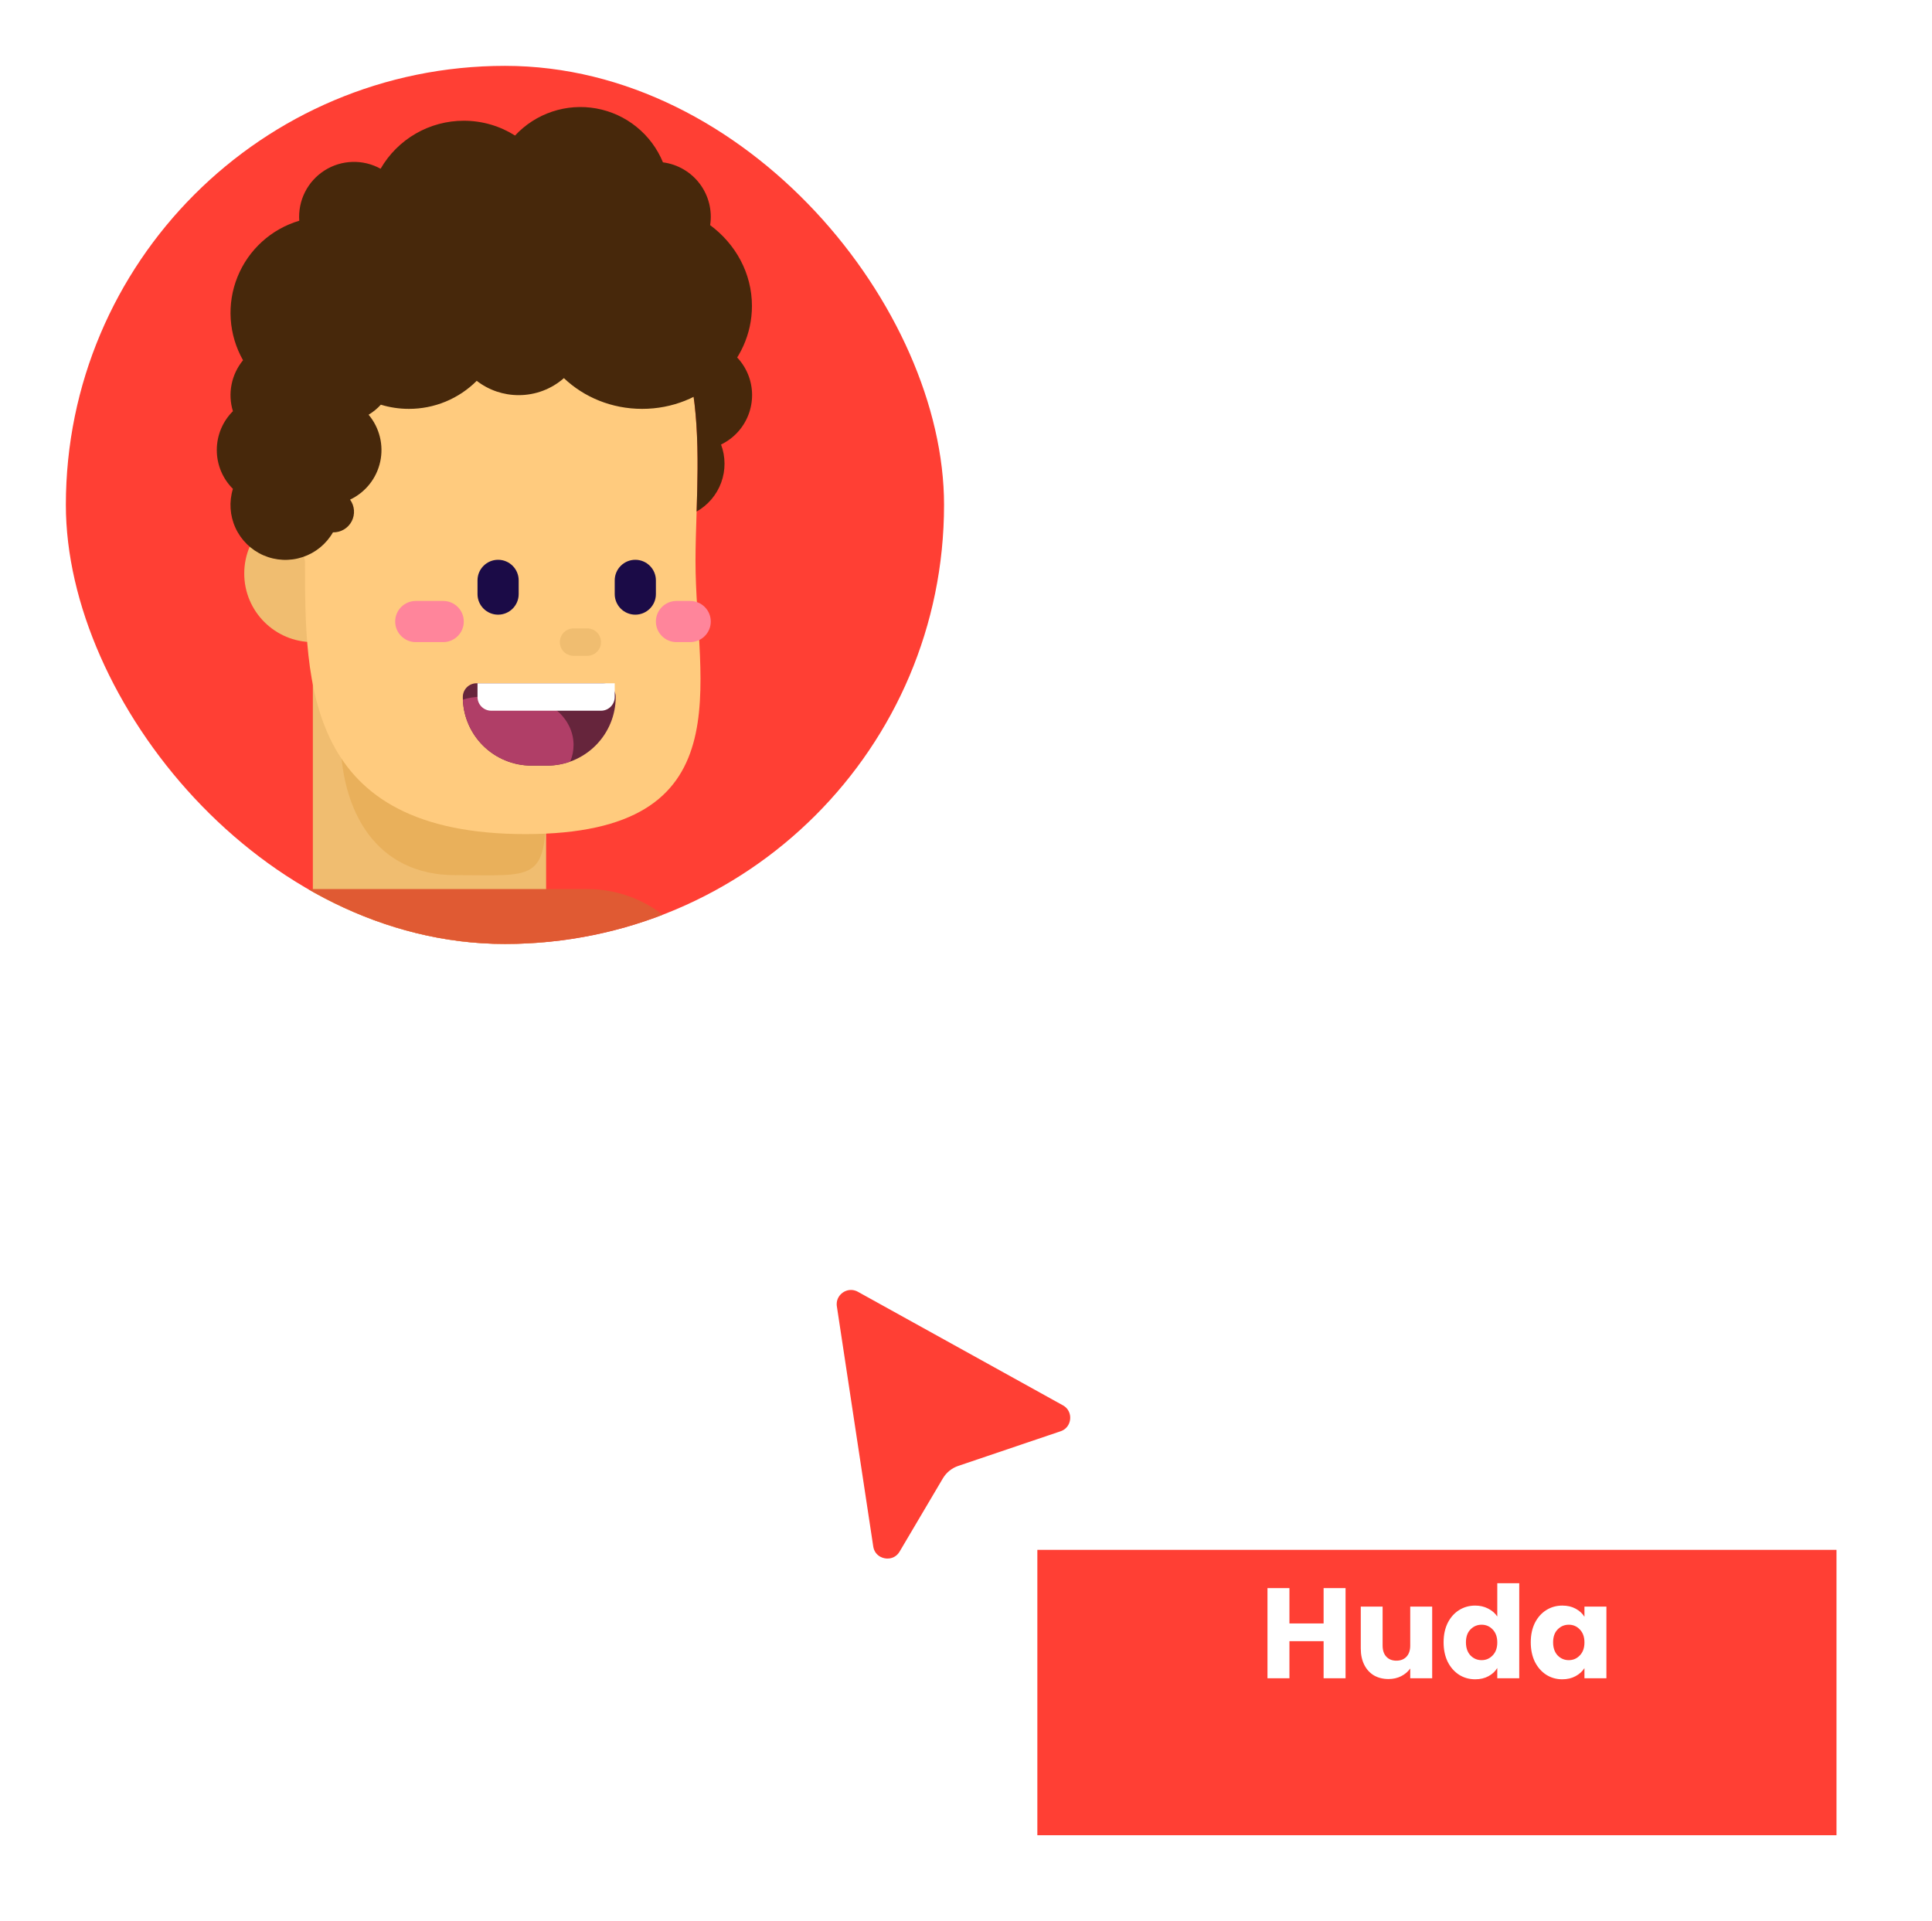 <svg width="176" height="175" viewBox="0 0 176 175" fill="none" xmlns="http://www.w3.org/2000/svg">
<g filter="url(#filter0_d)">
<path d="M78.907 135.785L75.594 113.918C75.351 112.318 77.051 111.136 78.466 111.92L97.139 122.262C98.621 123.082 98.424 125.272 96.82 125.815L87.504 128.968C87.061 129.118 86.688 129.421 86.45 129.823L82.514 136.485C81.581 138.064 79.182 137.598 78.907 135.785Z" fill="#FF3F34"/>
<path d="M78.907 135.785L75.594 113.918C75.351 112.318 77.051 111.136 78.466 111.92L97.139 122.262C98.621 123.082 98.424 125.272 96.82 125.815L87.504 128.968C87.061 129.118 86.688 129.421 86.45 129.823L82.514 136.485C81.581 138.064 79.182 137.598 78.907 135.785Z" stroke="white" stroke-width="1.3" stroke-linecap="round" stroke-linejoin="round"/>
</g>
<g filter="url(#filter1_d)">
<rect x="94.5" y="136" width="72.8" height="26" fill="#FF3F34"/>
</g>
<path d="M122.577 144.687V152.9H120.577V149.519H117.464V152.9H115.464V144.687H117.464V147.904H120.577V144.687H122.577ZM130.468 146.371V152.9H128.468V152.011C128.265 152.299 127.988 152.533 127.637 152.713C127.294 152.884 126.911 152.97 126.49 152.97C125.991 152.97 125.55 152.861 125.168 152.643C124.786 152.416 124.49 152.093 124.279 151.671C124.068 151.25 123.963 150.755 123.963 150.186V146.371H125.952V149.916C125.952 150.353 126.065 150.693 126.291 150.934C126.518 151.176 126.822 151.297 127.204 151.297C127.594 151.297 127.902 151.176 128.128 150.934C128.354 150.693 128.468 150.353 128.468 149.916V146.371H130.468ZM131.508 149.624C131.508 148.953 131.632 148.364 131.882 147.857C132.139 147.35 132.486 146.96 132.923 146.687C133.36 146.414 133.848 146.278 134.386 146.278C134.815 146.278 135.205 146.367 135.556 146.547C135.915 146.726 136.195 146.968 136.398 147.272V144.242H138.399V152.9H136.398V151.964C136.211 152.276 135.942 152.526 135.591 152.713C135.248 152.9 134.846 152.994 134.386 152.994C133.848 152.994 133.36 152.857 132.923 152.584C132.486 152.303 132.139 151.909 131.882 151.402C131.632 150.888 131.508 150.295 131.508 149.624ZM136.398 149.636C136.398 149.136 136.258 148.743 135.977 148.454C135.704 148.165 135.369 148.021 134.971 148.021C134.573 148.021 134.234 148.165 133.953 148.454C133.68 148.735 133.543 149.125 133.543 149.624C133.543 150.123 133.68 150.521 133.953 150.817C134.234 151.106 134.573 151.25 134.971 151.25C135.369 151.25 135.704 151.106 135.977 150.817C136.258 150.529 136.398 150.135 136.398 149.636ZM139.448 149.624C139.448 148.953 139.573 148.364 139.823 147.857C140.08 147.35 140.427 146.96 140.864 146.687C141.301 146.414 141.788 146.278 142.327 146.278C142.787 146.278 143.189 146.371 143.532 146.559C143.883 146.746 144.152 146.991 144.339 147.296V146.371H146.34V152.9H144.339V151.976C144.144 152.28 143.871 152.526 143.52 152.713C143.177 152.9 142.775 152.994 142.315 152.994C141.785 152.994 141.301 152.857 140.864 152.584C140.427 152.303 140.08 151.909 139.823 151.402C139.573 150.888 139.448 150.295 139.448 149.624ZM144.339 149.636C144.339 149.136 144.199 148.743 143.918 148.454C143.645 148.165 143.309 148.021 142.912 148.021C142.514 148.021 142.175 148.165 141.894 148.454C141.621 148.735 141.484 149.125 141.484 149.624C141.484 150.123 141.621 150.521 141.894 150.817C142.175 151.106 142.514 151.25 142.912 151.25C143.309 151.25 143.645 151.106 143.918 150.817C144.199 150.529 144.339 150.135 144.339 149.636Z" fill="white"/>
<g filter="url(#filter2_d)">
<g clip-path="url(#clip0)">
<path d="M86 42C86 19.909 68.091 2 46 2C23.909 2 6 19.909 6 42C6 64.091 23.909 82 46 82C68.091 82 86 64.091 86 42Z" fill="#FF3F34"/>
<path d="M28.5 54.5C31.952 54.5 34.75 51.702 34.75 48.25C34.75 44.798 31.952 42 28.5 42C25.048 42 22.25 44.798 22.25 48.25C22.25 51.702 25.048 54.5 28.5 54.5Z" fill="#F0BD70"/>
<path d="M28.5 53.25H49.75V84.338C49.75 84.338 45.196 87 39.125 87C33.054 87 28.5 82.654 28.5 82.654V53.25Z" fill="#F0BD70"/>
<path d="M49.75 69.335C49.75 76.403 48.648 75.733 41.479 75.733C34.31 75.733 31.003 70.004 31.003 62.936C31.003 55.869 30.73 49.5 36.515 49.5C52.875 50.125 49.75 62.267 49.75 69.335Z" fill="#E9B05B"/>
<path d="M63.358 47.125C63.358 58.278 67.965 71.991 47.875 71.991C27.785 71.991 27.785 58.278 27.785 47.125C24.75 33.875 25.375 18.25 46 18.25C66.625 18.25 63.358 35.971 63.358 47.125Z" fill="#FFCB7E"/>
<path d="M53.5 53.25H52.25C51.56 53.25 51 53.81 51 54.5C51 55.19 51.56 55.75 52.25 55.75H53.5C54.19 55.75 54.75 55.19 54.75 54.5C54.75 53.81 54.19 53.25 53.5 53.25Z" fill="#F0BD70"/>
<path d="M53.5 77H26C19.787 77 14.75 82.037 14.75 88.25V94.5C14.75 100.713 19.787 105.75 26 105.75H53.5C59.713 105.75 64.75 100.713 64.75 94.5V88.25C64.75 82.037 59.713 77 53.5 77Z" fill="#E05A33"/>
<path fill-rule="evenodd" clip-rule="evenodd" d="M63.46 42.604C64.498 42.018 65.292 41.081 65.7 39.962C66.108 38.843 66.103 37.615 65.685 36.499C66.826 35.949 67.716 34.986 68.174 33.805C68.633 32.624 68.626 31.313 68.156 30.137C67.685 28.961 66.786 28.008 65.639 27.469C64.493 26.931 63.184 26.847 61.979 27.236C63.75 31.829 63.62 37.509 63.46 42.604Z" fill="#47280B"/>
<path fill-rule="evenodd" clip-rule="evenodd" d="M51.371 30.45C50.232 31.451 48.767 32.002 47.25 32C45.867 32.002 44.522 31.544 43.429 30.696C42.617 31.507 41.654 32.15 40.594 32.589C39.533 33.027 38.397 33.252 37.25 33.25C36.384 33.251 35.522 33.123 34.694 32.87C34.368 33.227 33.992 33.534 33.579 33.784C34.071 34.369 34.422 35.06 34.605 35.803C34.789 36.545 34.799 37.32 34.636 38.067C34.473 38.814 34.141 39.514 33.664 40.113C33.188 40.711 32.581 41.193 31.89 41.52C32.096 41.803 32.219 42.137 32.245 42.486C32.271 42.835 32.199 43.184 32.037 43.495C31.875 43.805 31.629 44.063 31.328 44.241C31.026 44.419 30.681 44.508 30.331 44.5C29.718 45.566 28.734 46.369 27.567 46.755C26.399 47.142 25.13 47.084 24.003 46.594C22.875 46.104 21.967 45.215 21.453 44.097C20.94 42.98 20.856 41.713 21.218 40.538C20.752 40.074 20.382 39.523 20.13 38.915C19.878 38.308 19.749 37.657 19.75 37C19.75 35.617 20.311 34.366 21.218 33.462C20.976 32.673 20.934 31.836 21.095 31.026C21.256 30.216 21.615 29.459 22.14 28.821C21.49 27.675 21.107 26.398 21.019 25.083C20.931 23.768 21.141 22.451 21.634 21.229C22.126 20.007 22.888 18.912 23.863 18.025C24.837 17.139 26 16.484 27.262 16.109C27.198 15.21 27.376 14.311 27.78 13.506C28.184 12.701 28.798 12.02 29.557 11.535C30.316 11.05 31.192 10.779 32.092 10.751C32.992 10.722 33.883 10.938 34.671 11.374C35.439 10.043 36.544 8.939 37.874 8.171C39.205 7.403 40.714 6.999 42.25 7C43.966 7 45.568 7.494 46.919 8.349C47.847 7.349 49.012 6.599 50.306 6.168C51.6 5.736 52.983 5.638 54.325 5.881C55.667 6.124 56.927 6.702 57.987 7.56C59.048 8.418 59.876 9.529 60.394 10.791C61.055 10.877 61.693 11.094 62.269 11.43C62.845 11.766 63.348 12.213 63.748 12.746C64.149 13.279 64.439 13.887 64.601 14.534C64.763 15.181 64.794 15.854 64.692 16.512C67.011 18.23 68.5 20.89 68.5 23.875C68.5 29.052 64.022 33.25 58.5 33.25C55.709 33.25 53.185 32.178 51.371 30.45Z" fill="#47280B"/>
<path d="M42.161 59.5C42.161 59.169 42.293 58.85 42.527 58.616C42.762 58.382 43.08 58.25 43.411 58.25H54.84C55.172 58.25 55.489 58.382 55.724 58.616C55.958 58.85 56.09 59.169 56.09 59.5C56.09 61.158 55.432 62.747 54.259 63.919C53.087 65.091 51.498 65.75 49.84 65.75H48.411C46.754 65.75 45.164 65.091 43.992 63.919C42.82 62.747 42.161 61.158 42.161 59.5Z" fill="#66253C"/>
<path fill-rule="evenodd" clip-rule="evenodd" d="M51.944 65.388C51.269 65.628 50.557 65.751 49.84 65.75H48.411C46.797 65.75 45.245 65.125 44.081 64.007C42.917 62.889 42.231 61.363 42.166 59.75C43.121 59.392 44.539 59.434 45.937 59.475C46.382 59.487 46.825 59.5 47.25 59.5C50.012 59.5 52.25 61.459 52.25 63.875C52.25 64.406 52.141 64.916 51.944 65.388Z" fill="#B03E67"/>
<path d="M43.5 58.25H56V59.5C56 59.831 55.868 60.15 55.634 60.384C55.4 60.618 55.081 60.75 54.75 60.75H44.75C44.419 60.75 44.1 60.618 43.866 60.384C43.632 60.15 43.5 59.831 43.5 59.5V58.25Z" fill="white"/>
<path d="M47.25 48.875C47.25 47.84 46.41 47 45.375 47C44.34 47 43.5 47.84 43.5 48.875V50.125C43.5 51.16 44.34 52 45.375 52C46.41 52 47.25 51.16 47.25 50.125V48.875Z" fill="#1B0B47"/>
<path d="M59.75 48.875C59.75 47.84 58.91 47 57.875 47C56.84 47 56 47.84 56 48.875V50.125C56 51.16 56.84 52 57.875 52C58.91 52 59.75 51.16 59.75 50.125V48.875Z" fill="#1B0B47"/>
<path d="M40.375 50.75H37.875C36.84 50.75 36 51.59 36 52.625C36 53.66 36.84 54.5 37.875 54.5H40.375C41.41 54.5 42.25 53.66 42.25 52.625C42.25 51.59 41.41 50.75 40.375 50.75Z" fill="#FF859B"/>
<path d="M62.875 50.75H61.625C60.59 50.75 59.75 51.59 59.75 52.625C59.75 53.66 60.59 54.5 61.625 54.5H62.875C63.91 54.5 64.75 53.66 64.75 52.625C64.75 51.59 63.91 50.75 62.875 50.75Z" fill="#FF859B"/>
</g>
</g>
<defs>
<filter id="filter0_d" x="67.12" y="108.42" width="39.475" height="42.675" filterUnits="userSpaceOnUse" color-interpolation-filters="sRGB">
<feFlood flood-opacity="0" result="BackgroundImageFix"/>
<feColorMatrix in="SourceAlpha" type="matrix" values="0 0 0 0 0 0 0 0 0 0 0 0 0 0 0 0 0 0 127 0"/>
<feOffset dy="5.2"/>
<feGaussianBlur stdDeviation="3.9"/>
<feColorMatrix type="matrix" values="0 0 0 0 0 0 0 0 0 0 0 0 0 0 0 0 0 0 0.15 0"/>
<feBlend mode="normal" in2="BackgroundImageFix" result="effect1_dropShadow"/>
<feBlend mode="normal" in="SourceGraphic" in2="effect1_dropShadow" result="shape"/>
</filter>
<filter id="filter1_d" x="86.7" y="133.4" width="88.4" height="41.6" filterUnits="userSpaceOnUse" color-interpolation-filters="sRGB">
<feFlood flood-opacity="0" result="BackgroundImageFix"/>
<feColorMatrix in="SourceAlpha" type="matrix" values="0 0 0 0 0 0 0 0 0 0 0 0 0 0 0 0 0 0 127 0"/>
<feOffset dy="5.2"/>
<feGaussianBlur stdDeviation="3.9"/>
<feColorMatrix type="matrix" values="0 0 0 0 0 0 0 0 0 0 0 0 0 0 0 0 0 0 0.15 0"/>
<feBlend mode="normal" in2="BackgroundImageFix" result="effect1_dropShadow"/>
<feBlend mode="normal" in="SourceGraphic" in2="effect1_dropShadow" result="shape"/>
</filter>
<filter id="filter2_d" x="0" y="0" width="92" height="92" filterUnits="userSpaceOnUse" color-interpolation-filters="sRGB">
<feFlood flood-opacity="0" result="BackgroundImageFix"/>
<feColorMatrix in="SourceAlpha" type="matrix" values="0 0 0 0 0 0 0 0 0 0 0 0 0 0 0 0 0 0 127 0"/>
<feOffset dy="4"/>
<feGaussianBlur stdDeviation="3"/>
<feColorMatrix type="matrix" values="0 0 0 0 0 0 0 0 0 0 0 0 0 0 0 0 0 0 0.15 0"/>
<feBlend mode="normal" in2="BackgroundImageFix" result="effect1_dropShadow"/>
<feBlend mode="normal" in="SourceGraphic" in2="effect1_dropShadow" result="shape"/>
</filter>
<clipPath id="clip0">
<rect x="6" y="2" width="80" height="80" rx="40" fill="white"/>
</clipPath>
</defs>
</svg>
